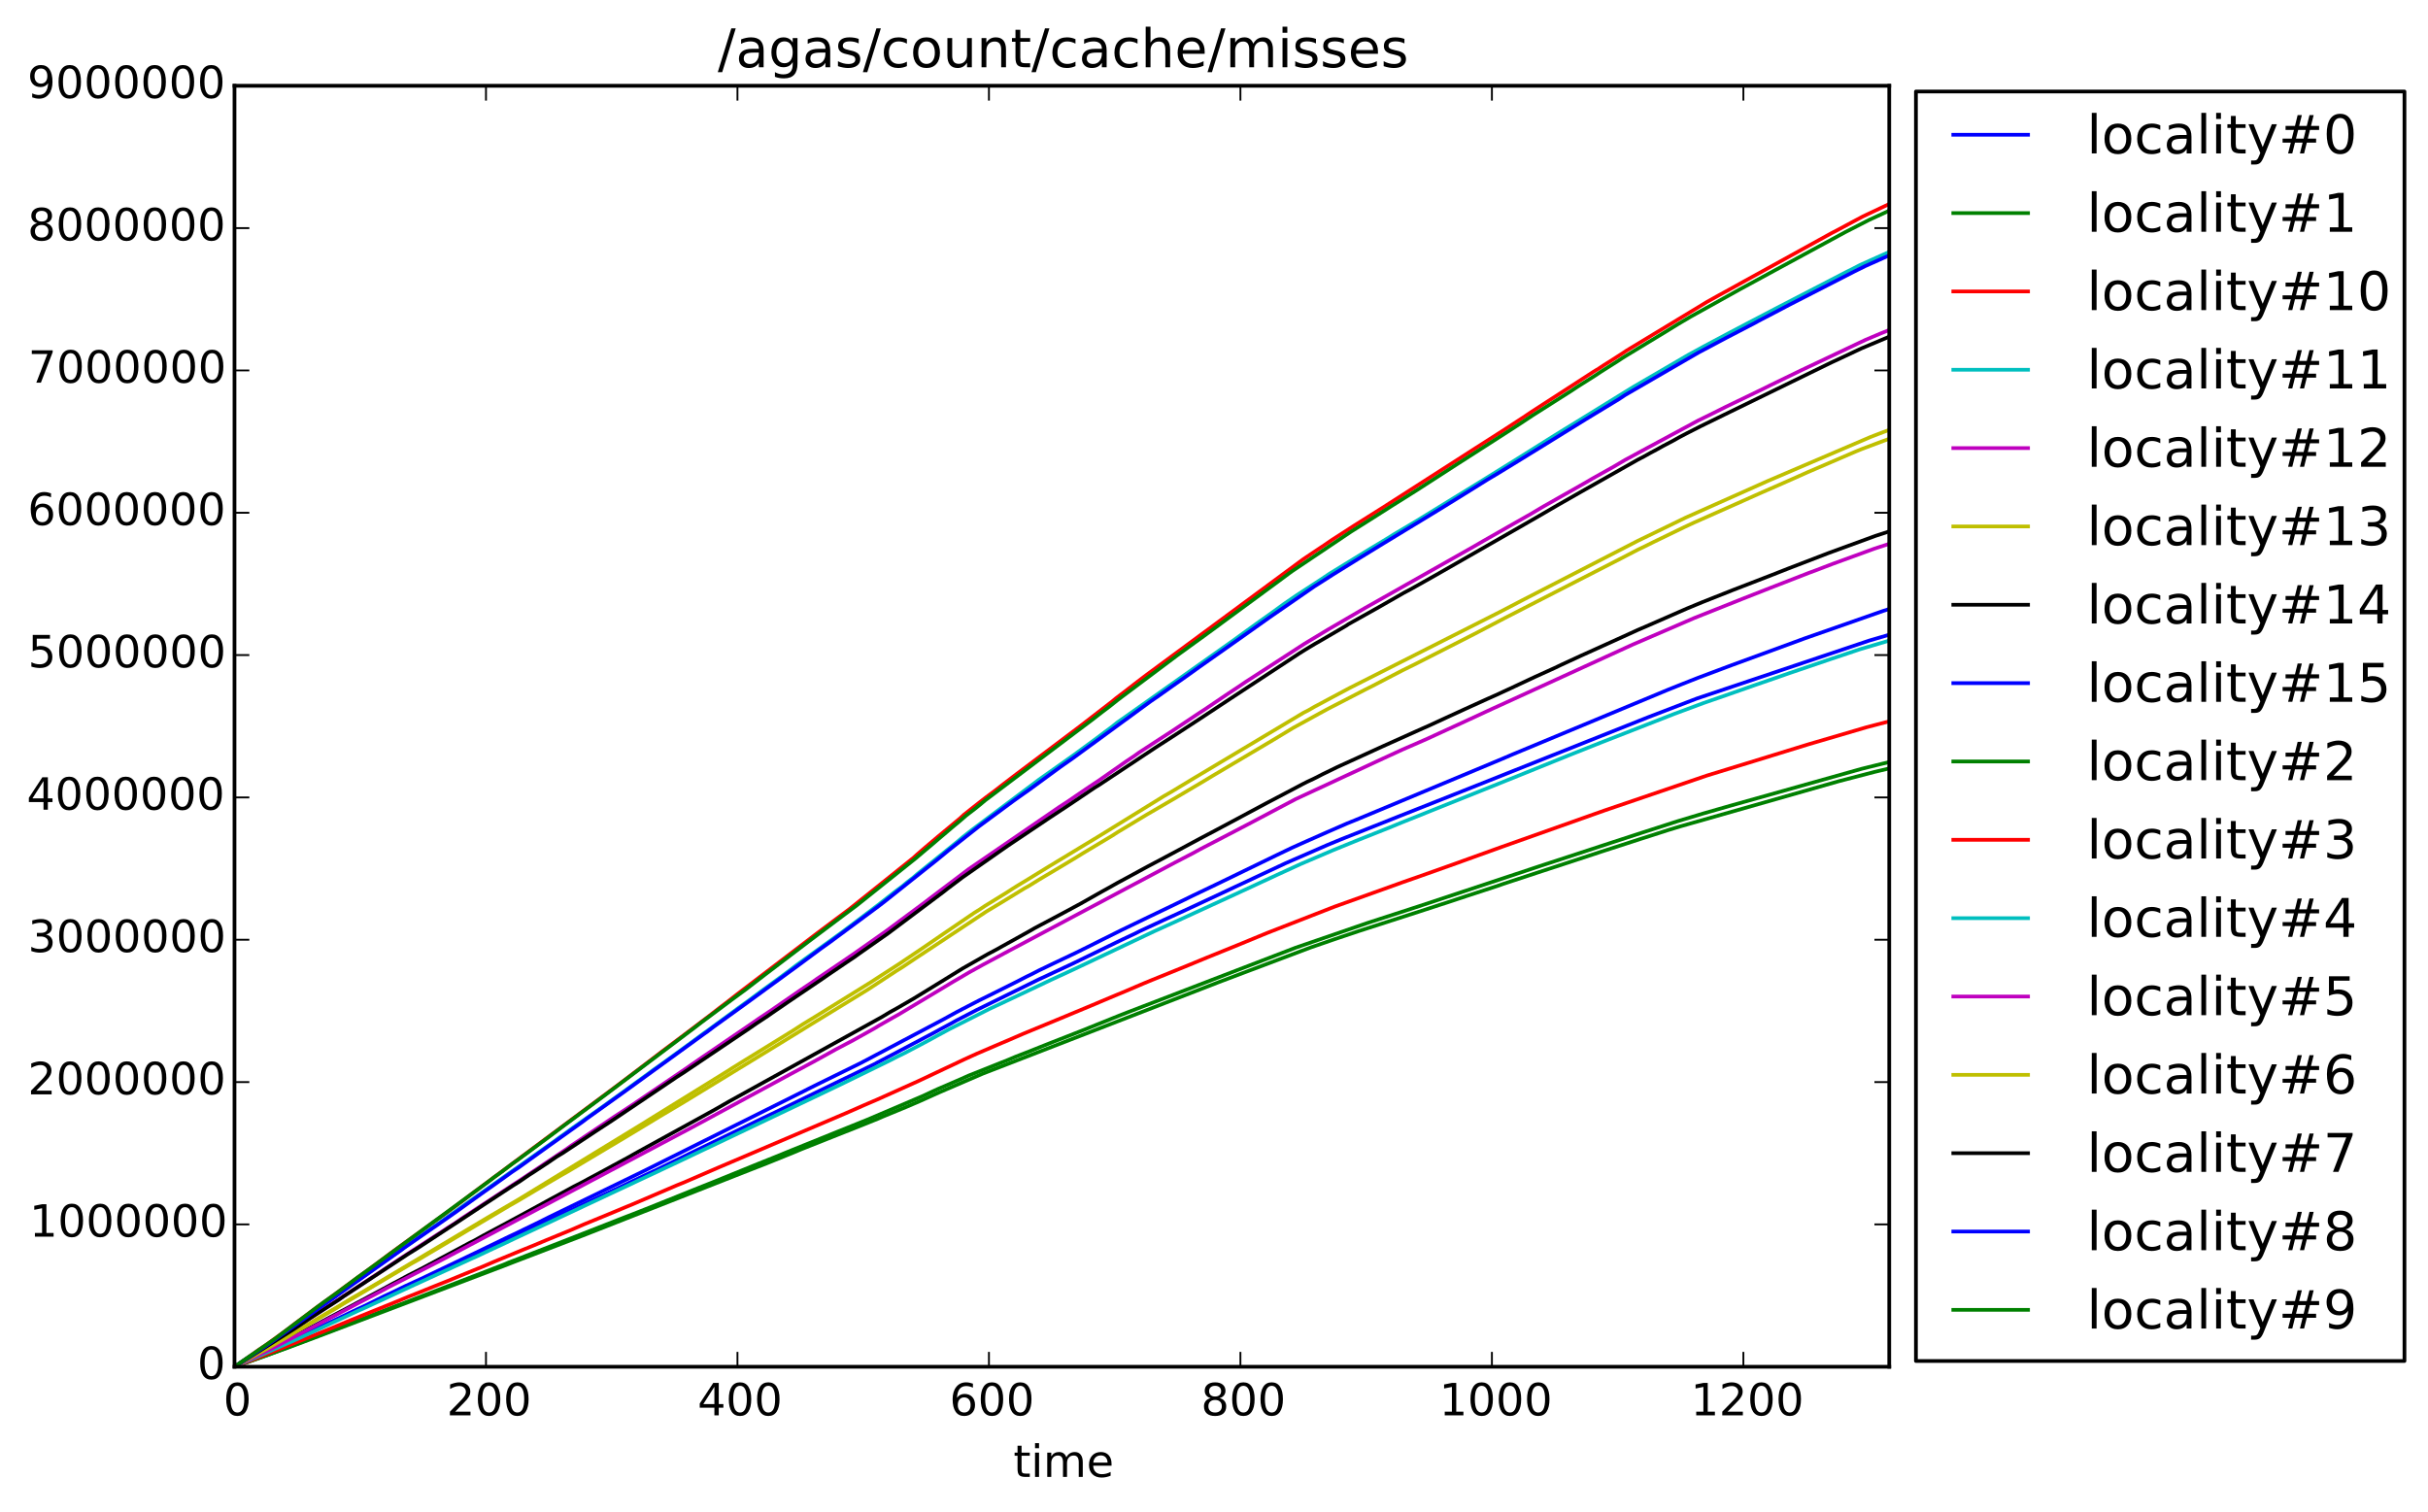 <?xml version="1.0" encoding="utf-8" standalone="no"?>
<!DOCTYPE svg PUBLIC "-//W3C//DTD SVG 1.1//EN"
  "http://www.w3.org/Graphics/SVG/1.1/DTD/svg11.dtd">
<!-- Created with matplotlib (http://matplotlib.org/) -->
<svg height="408pt" version="1.1" viewBox="0 0 655 408" width="655pt" xmlns="http://www.w3.org/2000/svg" xmlns:xlink="http://www.w3.org/1999/xlink">
 <defs>
  <style type="text/css">
*{stroke-linecap:butt;stroke-linejoin:round;}
  </style>
 </defs>
 <g id="figure_1">
  <g id="patch_1">
   <path d="
M0 408.169
L655.85 408.169
L655.85 0
L0 0
z
" style="fill:#ffffff;"/>
  </g>
  <g id="axes_1">
   <g id="patch_2">
    <path d="
M63.261 368.742
L509.661 368.742
L509.661 23.142
L63.261 23.142
z
" style="fill:#ffffff;"/>
   </g>
   <g id="line2d_1">
    <path clip-path="url(#p3f6fae7697)" d="
M63.261 368.666
L66.314 367.347
L71.402 365.117
L74.455 363.746
L76.151 362.901
L77.847 362.108
L82.935 359.643
L92.094 355.288
L96.165 353.334
L98.2 352.405
L103.627 349.719
L105.662 348.769
L109.394 346.953
L113.464 345.085
L129.068 337.63
L131.442 336.471
L137.209 333.678
L139.583 332.563
L141.279 331.731
L145.35 329.759
L148.403 328.23
L172.826 316.359
L216.923 294.356
L217.941 293.831
L220.655 292.48
L232.188 286.81
L254.576 274.979
L257.968 273.111
L259.664 272.225
L264.073 269.942
L267.805 268.099
L274.589 264.705
L275.607 264.177
L276.963 263.478
L278.32 262.825
L280.355 261.775
L282.052 260.966
L283.748 260.144
L290.193 257.082
L293.245 255.577
L297.316 253.537
L302.404 251
L309.867 247.399
L313.937 245.445
L315.972 244.471
L319.365 242.825
L321.739 241.66
L328.523 238.413
L344.466 230.679
L348.537 228.726
L351.25 227.505
L353.286 226.603
L358.035 224.501
L363.462 222.133
L365.497 221.316
L371.603 218.782
L405.185 204.76
L408.238 203.456
L449.96 186.094
L453.692 184.6
L458.101 182.86
L463.529 180.822
L467.26 179.421
L486.934 172.209
L507.965 164.845
L509.661 164.307
L509.661 164.307" style="fill:none;stroke:#0000ff;stroke-linecap:square;"/>
   </g>
   <g id="line2d_2">
    <path clip-path="url(#p3f6fae7697)" d="
M63.261 368.739
L72.42 365.512
L85.649 360.464
L92.094 358.01
L96.504 356.292
L98.539 355.54
L100.574 354.724
L102.61 353.961
L104.306 353.308
L107.019 352.281
L109.055 351.526
L112.107 350.338
L135.852 341.208
L137.209 340.627
L139.583 339.726
L141.958 338.791
L150.777 335.37
L154.169 334.043
L168.755 328.328
L170.452 327.681
L174.183 326.213
L179.949 323.904
L188.43 320.495
L192.161 319.014
L204.712 313.908
L208.443 312.416
L213.87 310.204
L226.082 305.267
L231.17 303.22
L233.884 302.124
L248.809 295.755
L252.879 293.867
L258.985 291.231
L261.36 290.171
L272.214 285.844
L273.91 285.122
L277.642 283.675
L280.695 282.451
L284.087 281.109
L292.567 277.789
L293.924 277.231
L301.726 274.088
L304.439 273.024
L349.554 255.671
L368.889 249.015
L382.797 244.496
L408.916 235.828
L415.361 233.681
L418.075 232.791
L434.357 227.459
L442.837 224.695
L452.674 221.523
L459.458 219.486
L466.921 217.347
L502.199 207.427
L507.965 206.005
L509.661 205.597
L509.661 205.597" style="fill:none;stroke:#008000;stroke-linecap:square;"/>
   </g>
   <g id="line2d_3">
    <path clip-path="url(#p3f6fae7697)" d="
M63.261 368.739
L68.349 365.223
L69.706 364.239
L71.742 362.881
L75.134 360.438
L77.847 358.446
L79.543 357.138
L80.561 356.382
L85.649 352.58
L87.006 351.61
L91.416 348.408
L92.433 347.631
L101.592 340.946
L105.323 338.143
L106.68 337.163
L108.037 336.162
L109.394 335.175
L117.874 329.062
L119.231 328.093
L121.266 326.601
L124.319 324.33
L127.372 322.017
L130.425 319.747
L166.72 292.725
L174.522 286.798
L178.932 283.427
L183.681 279.871
L189.786 275.243
L190.804 274.48
L194.196 271.854
L195.892 270.566
L198.945 268.18
L220.315 251.883
L225.743 247.813
L229.135 245.283
L246.435 231.421
L247.452 230.489
L249.487 228.73
L253.219 225.572
L258.985 220.782
L260.003 219.835
L262.717 217.683
L264.413 216.349
L266.109 215.037
L268.483 213.271
L270.858 211.423
L274.25 208.832
L288.836 197.849
L291.21 196.062
L300.03 189.252
L301.047 188.401
L303.083 186.853
L306.814 183.969
L309.188 182.163
L351.59 150.868
L352.268 150.414
L353.964 149.271
L357.356 147.017
L359.391 145.622
L365.497 141.688
L372.621 137.215
L398.4 120.684
L405.185 116.348
L410.951 112.597
L413.326 111.004
L429.947 100.248
L431.304 99.43
L432.661 98.526
L434.017 97.684
L437.749 95.294
L438.766 94.608
L460.476 81.465
L463.868 79.57
L466.582 78.084
L470.991 75.643
L494.058 62.918
L495.414 62.22
L499.485 60.032
L502.538 58.406
L504.234 57.598
L509.661 55.033
L509.661 55.033" style="fill:none;stroke:#ff0000;stroke-linecap:square;"/>
   </g>
   <g id="line2d_4">
    <path clip-path="url(#p3f6fae7697)" d="
M63.261 368.739
L71.063 363.564
L74.455 361.282
L75.473 360.523
L77.169 359.326
L80.561 356.891
L84.971 353.691
L87.345 351.985
L88.702 351.04
L91.755 348.852
L93.112 347.918
L100.574 342.569
L101.592 341.869
L111.09 335.136
L149.76 307.752
L150.777 306.98
L152.134 306.028
L154.509 304.285
L163.667 297.824
L164.346 297.304
L168.416 294.388
L171.469 292.146
L174.183 290.184
L176.557 288.439
L178.253 287.251
L184.698 282.574
L186.734 281.085
L189.786 278.826
L190.804 278.105
L197.928 272.888
L199.284 271.875
L201.659 270.169
L205.39 267.396
L210.817 263.448
L212.514 262.186
L214.888 260.372
L226.76 251.794
L229.474 249.767
L236.937 244.125
L237.954 243.319
L241.686 240.391
L243.382 239.143
L244.738 238.013
L246.435 236.705
L247.452 235.819
L258.307 227.058
L259.664 225.905
L262.038 224.029
L280.355 210.291
L282.052 209.097
L283.069 208.376
L289.514 203.809
L296.298 198.84
L297.994 197.548
L299.012 196.802
L300.03 196.042
L301.386 194.945
L303.083 193.761
L333.272 172.397
L335.307 170.908
L339.717 167.727
L342.77 165.568
L346.501 162.859
L349.893 160.536
L354.982 157.228
L356.338 156.344
L358.713 154.755
L369.568 148.098
L374.656 145.034
L376.013 144.176
L381.44 140.967
L382.458 140.348
L398.74 130.346
L404.167 126.979
L407.559 124.884
L420.11 117.021
L425.537 113.69
L438.088 105.95
L439.106 105.325
L440.802 104.287
L455.388 95.783
L460.137 93.196
L462.511 91.935
L466.921 89.591
L472.009 86.915
L480.489 82.49
L498.128 73.36
L499.485 72.689
L501.859 71.46
L506.269 69.484
L509.661 67.966
L509.661 67.966" style="fill:none;stroke:#00bfbf;stroke-linecap:square;"/>
   </g>
   <g id="line2d_5">
    <path clip-path="url(#p3f6fae7697)" d="
M63.261 368.739
L65.296 367.466
L67.671 365.999
L69.367 364.987
L70.045 364.543
L72.081 363.304
L74.116 362.028
L79.882 358.188
L81.239 357.25
L82.596 356.371
L85.649 354.346
L86.667 353.663
L89.041 352.094
L90.059 351.422
L100.574 344.489
L102.61 343.171
L103.627 342.465
L108.037 339.52
L109.394 338.653
L111.429 337.319
L118.552 332.713
L119.909 331.837
L120.927 331.149
L122.623 330.089
L124.658 328.675
L125.676 328.005
L138.227 319.759
L140.601 318.209
L142.976 316.627
L148.064 313.203
L152.813 310.024
L153.83 309.286
L165.703 301.302
L166.72 300.636
L170.452 298.196
L185.377 288.069
L186.734 287.115
L189.786 285.014
L190.465 284.557
L203.016 275.995
L204.712 274.817
L208.104 272.554
L209.461 271.607
L211.496 270.202
L215.227 267.624
L216.923 266.468
L218.959 265.101
L220.315 264.138
L226.421 260.009
L230.492 257.23
L231.509 256.517
L238.972 251.258
L249.487 243.456
L251.523 241.897
L261.36 234.463
L285.783 217.714
L288.157 216.175
L290.532 214.543
L292.567 213.16
L293.924 212.237
L296.298 210.666
L303.761 205.453
L306.135 203.861
L307.153 203.122
L312.241 199.802
L316.312 197.167
L318.347 195.807
L323.774 192.195
L324.792 191.542
L331.237 187.188
L334.29 185.171
L335.986 184.012
L351.929 173.675
L358.374 169.788
L368.211 164.059
L397.722 147.375
L400.097 145.993
L407.898 141.54
L412.986 138.66
L415.7 137.041
L416.718 136.452
L421.467 133.755
L423.502 132.608
L427.912 130.105
L429.608 129.109
L435.374 125.882
L438.427 124.075
L440.123 123.172
L442.837 121.691
L458.101 113.465
L462.172 111.472
L465.564 109.772
L475.74 104.861
L477.436 104.014
L485.917 99.9
L503.216 91.713
L507.287 89.987
L509.661 89.031
L509.661 89.031" style="fill:none;stroke:#bf00bf;stroke-linecap:square;"/>
   </g>
   <g id="line2d_6">
    <path clip-path="url(#p3f6fae7697)" d="
M63.261 368.739
L67.332 366.52
L70.045 365.023
L73.438 363.144
L88.363 354.167
L90.398 352.989
L92.433 351.754
L95.147 350.115
L96.843 349.146
L101.592 346.339
L109.055 341.885
L130.425 329.154
L132.799 327.754
L139.583 323.797
L140.601 323.181
L173.844 302.873
L175.54 301.807
L196.571 288.79
L197.588 288.129
L200.98 286.026
L213.87 278.08
L216.584 276.332
L219.637 274.468
L234.901 265.009
L237.954 263.025
L242.703 259.965
L243.721 259.274
L248.809 255.85
L254.576 251.896
L255.593 251.204
L262.717 246.349
L264.413 245.287
L265.769 244.381
L271.536 240.829
L273.232 239.735
L274.589 238.885
L276.624 237.664
L283.069 233.706
L292.567 227.957
L295.959 225.914
L313.937 214.821
L315.972 213.652
L322.078 209.958
L351.59 192.331
L352.946 191.643
L354.642 190.66
L356.338 189.762
L359.052 188.302
L364.14 185.584
L367.532 183.875
L404.506 165.159
L408.577 163.049
L410.612 161.977
L441.819 145.921
L444.533 144.611
L454.709 139.665
L476.758 129.824
L504.573 117.914
L507.965 116.606
L509.661 115.989
L509.661 115.989" style="fill:none;stroke:#bfbf00;stroke-linecap:square;"/>
   </g>
   <g id="line2d_7">
    <path clip-path="url(#p3f6fae7697)" d="
M63.261 368.739
L74.455 363.212
L79.543 360.457
L80.561 359.916
L89.041 355.37
L90.059 354.842
L97.521 350.871
L104.306 347.232
L106.002 346.306
L107.359 345.599
L110.072 344.129
L112.107 343.097
L114.143 342.049
L115.839 341.136
L126.693 335.326
L128.05 334.649
L130.425 333.319
L136.87 329.864
L139.923 328.219
L141.619 327.298
L149.081 323.221
L153.491 320.838
L154.848 320.092
L156.544 319.235
L163.667 315.412
L165.363 314.483
L169.095 312.469
L172.148 310.752
L192.839 299.374
L196.91 297.044
L237.954 274.349
L239.99 273.117
L242.025 271.991
L246.435 269.433
L248.809 267.986
L256.611 263.185
L259.664 261.298
L266.448 257.43
L268.822 256.176
L269.84 255.601
L277.642 251.261
L278.999 250.477
L281.034 249.393
L286.122 246.697
L291.549 243.774
L295.959 241.279
L297.316 240.514
L299.351 239.391
L301.386 238.236
L303.422 237.144
L308.171 234.56
L309.528 233.824
L316.312 230.223
L323.774 226.22
L325.131 225.505
L328.523 223.708
L341.752 216.638
L350.233 212.176
L351.25 211.636
L352.607 210.945
L354.303 210.151
L355.321 209.648
L356.678 208.938
L359.052 207.791
L360.748 206.956
L370.585 202.471
L372.96 201.383
L382.797 196.964
L385.51 195.765
L390.259 193.571
L395.348 191.238
L401.114 188.621
L403.489 187.564
L407.559 185.682
L414.004 182.662
L419.431 180.201
L421.128 179.386
L426.555 176.882
L432.661 174.128
L434.357 173.359
L441.819 169.961
L443.855 169.091
L455.048 164.193
L459.119 162.508
L467.599 159.146
L478.115 155.083
L482.524 153.347
L493.379 149.172
L505.93 144.586
L509.661 143.371
L509.661 143.371" style="fill:none;stroke:#000000;stroke-linecap:square;"/>
   </g>
   <g id="line2d_8">
    <path clip-path="url(#p3f6fae7697)" d="
M63.261 368.739
L67.332 366.989
L75.812 363.22
L76.49 362.88
L82.935 359.876
L89.041 356.964
L90.059 356.492
L96.165 353.61
L98.539 352.543
L100.574 351.537
L126.354 339.533
L129.407 338.083
L131.103 337.317
L135.174 335.473
L137.209 334.445
L138.566 333.827
L140.94 332.665
L145.35 330.577
L149.421 328.638
L167.738 320.077
L170.452 318.76
L174.183 316.977
L177.236 315.564
L179.949 314.236
L188.09 310.252
L206.069 301.552
L209.121 300.104
L226.421 291.693
L229.135 290.39
L235.919 287.088
L236.597 286.712
L240.668 284.585
L252.201 278.494
L253.558 277.741
L256.272 276.293
L257.968 275.346
L263.395 272.522
L280.355 264.181
L282.052 263.41
L284.087 262.447
L289.175 260.078
L301.047 254.314
L302.743 253.497
L306.135 251.906
L307.492 251.217
L313.937 248.222
L315.972 247.299
L320.043 245.426
L331.915 239.88
L333.272 239.239
L346.841 232.879
L358.035 227.995
L361.766 226.454
L377.03 220.383
L397.044 212.448
L444.533 193.534
L457.762 188.455
L504.234 172.836
L508.983 171.447
L509.661 171.252
L509.661 171.252" style="fill:none;stroke:#0000ff;stroke-linecap:square;"/>
   </g>
   <g id="line2d_9">
    <path clip-path="url(#p3f6fae7697)" d="
M63.261 368.739
L77.508 363.661
L81.918 362.019
L85.988 360.489
L136.87 341.17
L138.227 340.634
L157.222 333.348
L201.998 315.757
L206.747 313.906
L214.21 310.888
L216.245 310.031
L223.368 307.202
L233.205 303.301
L236.937 301.795
L237.954 301.341
L244.399 298.687
L248.131 297.084
L249.487 296.48
L253.219 294.794
L265.091 289.678
L328.862 264.953
L335.307 262.514
L353.625 255.608
L357.356 254.324
L359.731 253.5
L366.515 251.217
L382.797 245.963
L388.563 244.08
L390.599 243.424
L395.348 241.844
L403.828 239.072
L405.524 238.477
L414.683 235.458
L429.947 230.455
L431.982 229.778
L442.498 226.367
L444.872 225.614
L449.96 223.97
L453.352 222.94
L496.093 210.763
L505.591 208.286
L509.661 207.315
L509.661 207.315" style="fill:none;stroke:#008000;stroke-linecap:square;"/>
   </g>
   <g id="line2d_10">
    <path clip-path="url(#p3f6fae7697)" d="
M63.261 368.739
L68.689 366.664
L88.024 358.911
L94.469 356.237
L99.557 354.176
L101.931 353.217
L103.627 352.526
L107.698 350.873
L110.072 349.881
L113.125 348.67
L117.196 347.02
L120.927 345.535
L124.319 344.132
L127.711 342.746
L130.086 341.782
L133.478 340.327
L135.852 339.347
L140.94 337.239
L143.993 336.007
L147.385 334.58
L153.83 331.932
L157.562 330.314
L159.258 329.621
L166.381 326.68
L168.755 325.689
L170.452 324.993
L182.663 319.758
L184.359 319.079
L193.857 314.972
L197.249 313.529
L228.117 300.366
L230.492 299.33
L233.205 298.131
L236.597 296.673
L247.791 291.643
L254.915 288.281
L256.611 287.49
L258.307 286.686
L260.003 285.88
L263.395 284.332
L269.162 281.854
L272.214 280.563
L275.946 278.945
L287.479 274.177
L289.853 273.186
L295.62 270.782
L296.977 270.204
L301.386 268.349
L302.743 267.795
L308.51 265.332
L310.884 264.353
L319.704 260.777
L322.417 259.66
L325.47 258.397
L333.951 254.959
L339.378 252.721
L342.092 251.609
L360.07 244.598
L371.603 240.469
L378.387 238.031
L382.458 236.609
L392.973 232.876
L396.026 231.769
L405.185 228.469
L429.947 219.691
L433 218.611
L460.476 209.242
L468.617 206.74
L471.331 205.908
L478.454 203.712
L487.952 200.784
L489.987 200.191
L503.555 196.204
L509.661 194.612
L509.661 194.612" style="fill:none;stroke:#ff0000;stroke-linecap:square;"/>
   </g>
   <g id="line2d_11">
    <path clip-path="url(#p3f6fae7697)" d="
M63.261 368.739
L80.9 360.946
L82.596 360.158
L96.504 353.699
L98.539 352.795
L111.09 346.968
L113.125 346.044
L126.693 339.816
L128.729 338.909
L132.121 337.307
L136.531 335.259
L138.566 334.282
L142.636 332.381
L145.35 331.111
L181.645 314.082
L183.341 313.285
L186.734 311.664
L189.786 310.216
L191.483 309.416
L222.351 294.715
L225.064 293.416
L226.76 292.609
L240.329 285.976
L242.025 285.1
L244.06 284.109
L248.47 281.79
L251.183 280.343
L252.54 279.59
L254.915 278.311
L255.932 277.757
L266.787 272.272
L273.232 269.25
L283.408 264.423
L289.853 261.443
L311.224 251.332
L312.92 250.568
L314.955 249.643
L316.99 248.72
L333.272 241.246
L344.466 236.059
L350.911 233.101
L359.731 229.335
L364.14 227.543
L366.515 226.575
L370.924 224.827
L374.656 223.346
L378.048 221.947
L404.167 211.48
L423.163 203.807
L431.643 200.435
L449.96 193.275
L451.656 192.613
L459.458 189.713
L466.582 187.242
L473.027 184.977
L480.15 182.511
L482.524 181.68
L494.058 177.751
L495.754 177.19
L501.859 175.14
L507.287 173.532
L509.322 172.929
L509.661 172.836
L509.661 172.836" style="fill:none;stroke:#00bfbf;stroke-linecap:square;"/>
   </g>
   <g id="line2d_12">
    <path clip-path="url(#p3f6fae7697)" d="
M63.261 368.739
L74.116 363.444
L89.041 355.59
L90.398 354.892
L96.504 351.647
L97.861 350.947
L103.288 348.096
L104.645 347.354
L119.231 339.886
L121.266 338.81
L186.734 304.134
L192.161 301.204
L201.998 295.871
L210.478 291.289
L213.531 289.634
L219.298 286.542
L222.011 285.052
L225.403 283.164
L230.152 280.664
L235.919 277.442
L237.276 276.619
L241.007 274.492
L242.364 273.737
L255.593 265.802
L256.95 264.978
L258.985 263.798
L261.36 262.393
L265.091 260.327
L269.162 258.151
L272.214 256.508
L316.99 232.699
L322.078 230.054
L323.774 229.112
L325.81 228.057
L330.219 225.761
L336.664 222.399
L344.466 218.274
L349.554 215.583
L373.299 204.55
L378.387 202.213
L381.44 200.889
L385.171 199.251
L388.903 197.532
L394.33 195.043
L402.471 191.271
L404.167 190.505
L440.462 173.9
L457.084 166.731
L469.974 161.597
L477.436 158.665
L487.952 154.571
L489.648 153.95
L494.397 152.133
L505.591 148.045
L509.661 146.722
L509.661 146.722" style="fill:none;stroke:#bf00bf;stroke-linecap:square;"/>
   </g>
   <g id="line2d_13">
    <path clip-path="url(#p3f6fae7697)" d="
M63.261 368.739
L70.724 364.593
L72.759 363.466
L77.508 360.736
L79.543 359.485
L80.9 358.695
L87.006 355.099
L91.416 352.534
L92.772 351.677
L94.129 350.883
L99.557 347.683
L111.09 340.855
L112.786 339.91
L114.821 338.699
L118.552 336.49
L119.57 335.884
L126.354 331.853
L128.39 330.648
L130.425 329.445
L137.209 325.414
L139.583 324.066
L143.315 321.858
L144.332 321.25
L147.385 319.438
L151.456 317.053
L153.152 316.1
L167.059 307.804
L168.077 307.207
L177.914 301.257
L184.359 297.432
L208.104 282.934
L210.817 281.273
L216.923 277.524
L219.298 276.057
L233.884 267.13
L235.241 266.256
L241.686 262.027
L243.382 260.976
L246.774 258.704
L251.862 255.347
L266.109 245.917
L269.84 243.679
L276.285 239.727
L277.642 238.972
L280.355 237.291
L282.052 236.279
L283.069 235.679
L290.193 231.41
L292.228 230.152
L300.03 225.476
L301.386 224.595
L303.422 223.369
L309.188 219.887
L317.329 215.143
L320.382 213.331
L324.792 210.727
L327.166 209.292
L343.448 199.647
L348.876 196.371
L355.999 192.462
L358.374 191.174
L362.105 189.254
L368.211 186.097
L370.246 185.079
L373.977 183.133
L378.387 180.843
L381.44 179.347
L382.797 178.659
L397.722 171.056
L405.863 166.795
L410.951 164.181
L414.343 162.436
L426.216 156.348
L437.41 150.61
L441.819 148.319
L443.855 147.342
L446.229 146.162
L454.37 142.22
L457.084 140.957
L469.974 135.234
L474.723 133.11
L479.811 130.882
L485.577 128.33
L487.613 127.417
L500.503 121.87
L502.199 121.173
L507.965 119
L509.661 118.387
L509.661 118.387" style="fill:none;stroke:#bfbf00;stroke-linecap:square;"/>
   </g>
   <g id="line2d_14">
    <path clip-path="url(#p3f6fae7697)" d="
M63.261 368.739
L79.204 358.641
L80.9 357.519
L83.953 355.46
L91.416 350.66
L92.772 349.701
L93.79 349.049
L110.072 338.352
L112.786 336.664
L118.552 332.894
L119.57 332.228
L124.319 329.121
L128.39 326.439
L130.425 325.088
L138.227 319.976
L140.262 318.7
L142.636 317.065
L143.993 316.204
L148.064 313.519
L150.099 312.121
L151.795 311.1
L160.614 305.269
L165.024 302.388
L174.522 295.998
L175.879 295.087
L182.663 290.514
L184.359 289.431
L201.998 277.561
L204.033 276.152
L207.086 274.135
L208.443 273.185
L212.514 270.396
L214.888 268.786
L222.011 263.973
L223.368 263.028
L228.456 259.578
L230.492 258.218
L231.848 257.239
L239.65 251.77
L254.576 240.584
L255.593 239.775
L259.664 236.711
L269.501 229.84
L271.875 228.185
L283.069 220.677
L288.836 216.871
L295.281 212.529
L296.638 211.69
L311.563 201.8
L317.329 198.081
L323.774 193.873
L325.131 192.981
L328.184 190.962
L331.576 188.719
L350.572 176.253
L352.268 175.197
L354.642 173.767
L355.999 172.995
L363.123 168.835
L363.801 168.379
L371.942 163.822
L378.726 159.937
L380.422 159.044
L387.546 155.035
L411.29 141.448
L416.718 138.318
L420.11 136.34
L426.216 132.858
L437.41 126.528
L441.819 124.031
L443.515 123.15
L445.211 122.2
L446.907 121.301
L448.603 120.353
L451.317 118.928
L453.013 117.974
L455.048 116.903
L458.78 115
L465.225 111.849
L494.058 97.788
L495.754 97.01
L502.199 93.978
L509.322 90.981
L509.661 90.849
L509.661 90.849" style="fill:none;stroke:#000000;stroke-linecap:square;"/>
   </g>
   <g id="line2d_15">
    <path clip-path="url(#p3f6fae7697)" d="
M63.261 368.739
L72.42 362.667
L75.134 360.744
L80.9 356.652
L82.596 355.434
L84.632 354.001
L85.988 352.977
L87.684 351.819
L90.059 350.138
L92.433 348.418
L95.147 346.495
L96.843 345.342
L97.861 344.613
L108.376 337.165
L109.055 336.64
L116.517 331.486
L117.874 330.567
L123.301 326.773
L124.997 325.549
L130.764 321.426
L132.799 320.003
L138.227 316.121
L139.923 314.995
L141.619 313.773
L147.724 309.389
L157.222 302.612
L158.24 301.836
L167.738 295.047
L189.786 279.049
L190.804 278.336
L192.5 277.046
L201.32 270.687
L203.694 268.959
L206.408 266.976
L215.227 260.544
L216.923 259.29
L221.333 256.02
L224.047 254.079
L236.937 244.536
L238.633 243.233
L252.879 231.901
L255.932 229.391
L264.073 222.968
L273.232 216.202
L274.589 215.231
L276.285 214.028
L277.303 213.323
L286.122 206.873
L289.514 204.496
L290.871 203.504
L307.153 191.596
L310.545 189.118
L312.241 187.961
L315.972 185.318
L320.382 182.214
L323.435 180.024
L332.255 173.809
L338.7 169.245
L342.431 166.597
L354.642 158.164
L355.66 157.528
L358.035 156.013
L359.391 155.138
L366.854 150.507
L372.281 147.177
L379.066 143.053
L387.885 137.694
L389.242 136.866
L398.061 131.404
L401.114 129.492
L404.506 127.465
L409.594 124.352
L411.969 122.893
L418.753 118.709
L427.912 113.042
L429.608 112.014
L436.731 107.694
L438.427 106.567
L439.784 105.78
L458.101 95.173
L463.529 92.29
L465.564 91.21
L473.366 87.153
L474.383 86.591
L480.15 83.583
L482.524 82.326
L500.163 73.285
L503.216 71.776
L506.948 70.11
L508.304 69.502
L509.661 68.906
L509.661 68.906" style="fill:none;stroke:#0000ff;stroke-linecap:square;"/>
   </g>
   <g id="line2d_16">
    <path clip-path="url(#p3f6fae7697)" d="
M63.261 368.739
L74.116 361.243
L78.526 357.941
L82.596 354.875
L85.649 352.588
L87.345 351.324
L89.38 349.892
L91.076 348.66
L94.129 346.402
L96.504 344.619
L98.2 343.413
L101.253 341.198
L131.782 318.778
L133.478 317.482
L134.835 316.528
L138.227 313.967
L139.583 313.01
L147.724 306.991
L152.473 303.428
L153.491 302.684
L156.544 300.411
L163.328 295.368
L185.038 279.015
L187.412 277.226
L189.108 275.918
L197.249 269.841
L201.32 266.842
L206.408 262.924
L217.941 254.158
L220.315 252.372
L222.351 250.838
L224.725 249.06
L227.1 247.274
L231.17 244.232
L247.113 231.499
L249.827 229.192
L251.183 228.063
L253.219 226.315
L255.593 224.308
L256.95 223.145
L258.985 221.46
L260.681 219.985
L263.056 218.167
L264.413 217.071
L265.769 215.932
L287.14 199.826
L289.853 197.783
L294.941 193.96
L295.959 193.159
L297.316 192.112
L299.351 190.574
L301.386 188.953
L302.743 187.923
L317.669 176.741
L322.078 173.541
L324.792 171.585
L345.145 156.629
L347.519 154.862
L348.537 154.124
L364.479 143.429
L370.585 139.587
L374.317 137.214
L375.334 136.561
L380.422 133.368
L382.118 132.303
L392.973 125.297
L399.079 121.386
L407.898 115.721
L410.951 113.73
L413.326 112.153
L423.841 105.48
L425.537 104.359
L430.286 101.353
L431.982 100.23
L436.392 97.44
L437.749 96.546
L438.766 95.915
L449.96 89.126
L452.674 87.451
L456.066 85.449
L469.295 78.096
L478.454 73.122
L497.789 62.632
L504.234 59.327
L509.661 56.831
L509.661 56.831" style="fill:none;stroke:#008000;stroke-linecap:square;"/>
   </g>
   <g id="patch_3">
    <path d="
M63.261 368.742
L63.261 23.142" style="fill:none;stroke:#000000;stroke-linecap:square;stroke-linejoin:miter;"/>
   </g>
   <g id="patch_4">
    <path d="
M509.661 368.742
L509.661 23.142" style="fill:none;stroke:#000000;stroke-linecap:square;stroke-linejoin:miter;"/>
   </g>
   <g id="patch_5">
    <path d="
M63.261 23.142
L509.661 23.142" style="fill:none;stroke:#000000;stroke-linecap:square;stroke-linejoin:miter;"/>
   </g>
   <g id="patch_6">
    <path d="
M63.261 368.742
L509.661 368.742" style="fill:none;stroke:#000000;stroke-linecap:square;stroke-linejoin:miter;"/>
   </g>
   <g id="matplotlib.axis_1">
    <g id="xtick_1">
     <g id="line2d_17">
      <defs>
       <path d="
M0 0
L0 -4" id="mc7db9fdffb" style="stroke:#000000;stroke-width:0.5;"/>
      </defs>
      <g>
       <use style="stroke:#000000;stroke-width:0.5;" x="63.261" xlink:href="#mc7db9fdffb" y="368.742"/>
      </g>
     </g>
     <g id="line2d_18">
      <defs>
       <path d="
M0 0
L0 4" id="m5a7d422ac3" style="stroke:#000000;stroke-width:0.5;"/>
      </defs>
      <g>
       <use style="stroke:#000000;stroke-width:0.5;" x="63.261" xlink:href="#m5a7d422ac3" y="23.142"/>
      </g>
     </g>
     <g id="text_1">
      <!-- 0 -->
      <defs>
       <path d="
M31.781 66.406
Q24.172 66.406 20.328 58.906
Q16.5 51.422 16.5 36.375
Q16.5 21.391 20.328 13.891
Q24.172 6.391 31.781 6.391
Q39.453 6.391 43.281 13.891
Q47.125 21.391 47.125 36.375
Q47.125 51.422 43.281 58.906
Q39.453 66.406 31.781 66.406
M31.781 74.219
Q44.047 74.219 50.516 64.516
Q56.984 54.828 56.984 36.375
Q56.984 17.969 50.516 8.266
Q44.047 -1.422 31.781 -1.422
Q19.531 -1.422 13.062 8.266
Q6.594 17.969 6.594 36.375
Q6.594 54.828 13.062 64.516
Q19.531 74.219 31.781 74.219" id="DejaVuSans-30"/>
      </defs>
      <g transform="translate(60.238 381.86)scale(0.12 -0.12)">
       <use xlink:href="#DejaVuSans-30"/>
      </g>
     </g>
    </g>
    <g id="xtick_2">
     <g id="line2d_19">
      <g>
       <use style="stroke:#000000;stroke-width:0.5;" x="131.103" xlink:href="#mc7db9fdffb" y="368.742"/>
      </g>
     </g>
     <g id="line2d_20">
      <g>
       <use style="stroke:#000000;stroke-width:0.5;" x="131.103" xlink:href="#m5a7d422ac3" y="23.142"/>
      </g>
     </g>
     <g id="text_2">
      <!-- 200 -->
      <defs>
       <path d="
M19.188 8.297
L53.609 8.297
L53.609 0
L7.328 0
L7.328 8.297
Q12.938 14.109 22.625 23.891
Q32.328 33.688 34.812 36.531
Q39.547 41.844 41.422 45.531
Q43.312 49.219 43.312 52.781
Q43.312 58.594 39.234 62.25
Q35.156 65.922 28.609 65.922
Q23.969 65.922 18.812 64.312
Q13.672 62.703 7.812 59.422
L7.812 69.391
Q13.766 71.781 18.938 73
Q24.125 74.219 28.422 74.219
Q39.75 74.219 46.484 68.547
Q53.219 62.891 53.219 53.422
Q53.219 48.922 51.531 44.891
Q49.859 40.875 45.406 35.406
Q44.188 33.984 37.641 27.219
Q31.109 20.453 19.188 8.297" id="DejaVuSans-32"/>
      </defs>
      <g transform="translate(120.489 381.86)scale(0.12 -0.12)">
       <use xlink:href="#DejaVuSans-32"/>
       <use x="63.623" xlink:href="#DejaVuSans-30"/>
       <use x="127.246" xlink:href="#DejaVuSans-30"/>
      </g>
     </g>
    </g>
    <g id="xtick_3">
     <g id="line2d_21">
      <g>
       <use style="stroke:#000000;stroke-width:0.5;" x="198.945" xlink:href="#mc7db9fdffb" y="368.742"/>
      </g>
     </g>
     <g id="line2d_22">
      <g>
       <use style="stroke:#000000;stroke-width:0.5;" x="198.945" xlink:href="#m5a7d422ac3" y="23.142"/>
      </g>
     </g>
     <g id="text_3">
      <!-- 400 -->
      <defs>
       <path d="
M37.797 64.312
L12.891 25.391
L37.797 25.391
z

M35.203 72.906
L47.609 72.906
L47.609 25.391
L58.016 25.391
L58.016 17.188
L47.609 17.188
L47.609 0
L37.797 0
L37.797 17.188
L4.891 17.188
L4.891 26.703
z
" id="DejaVuSans-34"/>
      </defs>
      <g transform="translate(188.185 381.86)scale(0.12 -0.12)">
       <use xlink:href="#DejaVuSans-34"/>
       <use x="63.623" xlink:href="#DejaVuSans-30"/>
       <use x="127.246" xlink:href="#DejaVuSans-30"/>
      </g>
     </g>
    </g>
    <g id="xtick_4">
     <g id="line2d_23">
      <g>
       <use style="stroke:#000000;stroke-width:0.5;" x="266.787" xlink:href="#mc7db9fdffb" y="368.742"/>
      </g>
     </g>
     <g id="line2d_24">
      <g>
       <use style="stroke:#000000;stroke-width:0.5;" x="266.787" xlink:href="#m5a7d422ac3" y="23.142"/>
      </g>
     </g>
     <g id="text_4">
      <!-- 600 -->
      <defs>
       <path d="
M33.016 40.375
Q26.375 40.375 22.484 35.828
Q18.609 31.297 18.609 23.391
Q18.609 15.531 22.484 10.953
Q26.375 6.391 33.016 6.391
Q39.656 6.391 43.531 10.953
Q47.406 15.531 47.406 23.391
Q47.406 31.297 43.531 35.828
Q39.656 40.375 33.016 40.375
M52.594 71.297
L52.594 62.312
Q48.875 64.062 45.094 64.984
Q41.312 65.922 37.594 65.922
Q27.828 65.922 22.672 59.328
Q17.531 52.734 16.797 39.406
Q19.672 43.656 24.016 45.922
Q28.375 48.188 33.594 48.188
Q44.578 48.188 50.953 41.516
Q57.328 34.859 57.328 23.391
Q57.328 12.156 50.688 5.359
Q44.047 -1.422 33.016 -1.422
Q20.359 -1.422 13.672 8.266
Q6.984 17.969 6.984 36.375
Q6.984 53.656 15.188 63.938
Q23.391 74.219 37.203 74.219
Q40.922 74.219 44.703 73.484
Q48.484 72.75 52.594 71.297" id="DejaVuSans-36"/>
      </defs>
      <g transform="translate(256.152 381.86)scale(0.12 -0.12)">
       <use xlink:href="#DejaVuSans-36"/>
       <use x="63.623" xlink:href="#DejaVuSans-30"/>
       <use x="127.246" xlink:href="#DejaVuSans-30"/>
      </g>
     </g>
    </g>
    <g id="xtick_5">
     <g id="line2d_25">
      <g>
       <use style="stroke:#000000;stroke-width:0.5;" x="334.629" xlink:href="#mc7db9fdffb" y="368.742"/>
      </g>
     </g>
     <g id="line2d_26">
      <g>
       <use style="stroke:#000000;stroke-width:0.5;" x="334.629" xlink:href="#m5a7d422ac3" y="23.142"/>
      </g>
     </g>
     <g id="text_5">
      <!-- 800 -->
      <defs>
       <path d="
M31.781 34.625
Q24.75 34.625 20.719 30.859
Q16.703 27.094 16.703 20.516
Q16.703 13.922 20.719 10.156
Q24.75 6.391 31.781 6.391
Q38.812 6.391 42.859 10.172
Q46.922 13.969 46.922 20.516
Q46.922 27.094 42.891 30.859
Q38.875 34.625 31.781 34.625
M21.922 38.812
Q15.578 40.375 12.031 44.719
Q8.5 49.078 8.5 55.328
Q8.5 64.062 14.719 69.141
Q20.953 74.219 31.781 74.219
Q42.672 74.219 48.875 69.141
Q55.078 64.062 55.078 55.328
Q55.078 49.078 51.531 44.719
Q48 40.375 41.703 38.812
Q48.828 37.156 52.797 32.312
Q56.781 27.484 56.781 20.516
Q56.781 9.906 50.312 4.234
Q43.844 -1.422 31.781 -1.422
Q19.734 -1.422 13.25 4.234
Q6.781 9.906 6.781 20.516
Q6.781 27.484 10.781 32.312
Q14.797 37.156 21.922 38.812
M18.312 54.391
Q18.312 48.734 21.844 45.562
Q25.391 42.391 31.781 42.391
Q38.141 42.391 41.719 45.562
Q45.312 48.734 45.312 54.391
Q45.312 60.062 41.719 63.234
Q38.141 66.406 31.781 66.406
Q25.391 66.406 21.844 63.234
Q18.312 60.062 18.312 54.391" id="DejaVuSans-38"/>
      </defs>
      <g transform="translate(323.982 381.86)scale(0.12 -0.12)">
       <use xlink:href="#DejaVuSans-38"/>
       <use x="63.623" xlink:href="#DejaVuSans-30"/>
       <use x="127.246" xlink:href="#DejaVuSans-30"/>
      </g>
     </g>
    </g>
    <g id="xtick_6">
     <g id="line2d_27">
      <g>
       <use style="stroke:#000000;stroke-width:0.5;" x="402.471" xlink:href="#mc7db9fdffb" y="368.742"/>
      </g>
     </g>
     <g id="line2d_28">
      <g>
       <use style="stroke:#000000;stroke-width:0.5;" x="402.471" xlink:href="#m5a7d422ac3" y="23.142"/>
      </g>
     </g>
     <g id="text_6">
      <!-- 1000 -->
      <defs>
       <path d="
M12.406 8.297
L28.516 8.297
L28.516 63.922
L10.984 60.406
L10.984 69.391
L28.422 72.906
L38.281 72.906
L38.281 8.297
L54.391 8.297
L54.391 0
L12.406 0
z
" id="DejaVuSans-31"/>
      </defs>
      <g transform="translate(388.258 381.86)scale(0.12 -0.12)">
       <use xlink:href="#DejaVuSans-31"/>
       <use x="63.623" xlink:href="#DejaVuSans-30"/>
       <use x="127.246" xlink:href="#DejaVuSans-30"/>
       <use x="190.869" xlink:href="#DejaVuSans-30"/>
      </g>
     </g>
    </g>
    <g id="xtick_7">
     <g id="line2d_29">
      <g>
       <use style="stroke:#000000;stroke-width:0.5;" x="470.313" xlink:href="#mc7db9fdffb" y="368.742"/>
      </g>
     </g>
     <g id="line2d_30">
      <g>
       <use style="stroke:#000000;stroke-width:0.5;" x="470.313" xlink:href="#m5a7d422ac3" y="23.142"/>
      </g>
     </g>
     <g id="text_7">
      <!-- 1200 -->
      <g transform="translate(456.1 381.86)scale(0.12 -0.12)">
       <use xlink:href="#DejaVuSans-31"/>
       <use x="63.623" xlink:href="#DejaVuSans-32"/>
       <use x="127.246" xlink:href="#DejaVuSans-30"/>
       <use x="190.869" xlink:href="#DejaVuSans-30"/>
      </g>
     </g>
    </g>
    <g id="text_8">
     <!-- time -->
     <defs>
      <path d="
M9.422 54.688
L18.406 54.688
L18.406 0
L9.422 0
z

M9.422 75.984
L18.406 75.984
L18.406 64.594
L9.422 64.594
z
" id="DejaVuSans-69"/>
      <path d="
M18.312 70.219
L18.312 54.688
L36.812 54.688
L36.812 47.703
L18.312 47.703
L18.312 18.016
Q18.312 11.328 20.141 9.422
Q21.969 7.516 27.594 7.516
L36.812 7.516
L36.812 0
L27.594 0
Q17.188 0 13.234 3.875
Q9.281 7.766 9.281 18.016
L9.281 47.703
L2.688 47.703
L2.688 54.688
L9.281 54.688
L9.281 70.219
z
" id="DejaVuSans-74"/>
      <path d="
M52 44.188
Q55.375 50.25 60.062 53.125
Q64.75 56 71.094 56
Q79.641 56 84.281 50.016
Q88.922 44.047 88.922 33.016
L88.922 0
L79.891 0
L79.891 32.719
Q79.891 40.578 77.094 44.375
Q74.312 48.188 68.609 48.188
Q61.625 48.188 57.562 43.547
Q53.516 38.922 53.516 30.906
L53.516 0
L44.484 0
L44.484 32.719
Q44.484 40.625 41.703 44.406
Q38.922 48.188 33.109 48.188
Q26.219 48.188 22.156 43.531
Q18.109 38.875 18.109 30.906
L18.109 0
L9.078 0
L9.078 54.688
L18.109 54.688
L18.109 46.188
Q21.188 51.219 25.484 53.609
Q29.781 56 35.688 56
Q41.656 56 45.828 52.969
Q50 49.953 52 44.188" id="DejaVuSans-6d"/>
      <path d="
M56.203 29.594
L56.203 25.203
L14.891 25.203
Q15.484 15.922 20.484 11.062
Q25.484 6.203 34.422 6.203
Q39.594 6.203 44.453 7.469
Q49.312 8.734 54.109 11.281
L54.109 2.781
Q49.266 0.734 44.188 -0.344
Q39.109 -1.422 33.891 -1.422
Q20.797 -1.422 13.156 6.188
Q5.516 13.812 5.516 26.812
Q5.516 40.234 12.766 48.109
Q20.016 56 32.328 56
Q43.359 56 49.781 48.891
Q56.203 41.797 56.203 29.594
M47.219 32.234
Q47.125 39.594 43.094 43.984
Q39.062 48.391 32.422 48.391
Q24.906 48.391 20.391 44.141
Q15.875 39.891 15.188 32.172
z
" id="DejaVuSans-65"/>
     </defs>
     <g transform="translate(273.387 398.474)scale(0.12 -0.12)">
      <use xlink:href="#DejaVuSans-74"/>
      <use x="39.209" xlink:href="#DejaVuSans-69"/>
      <use x="66.992" xlink:href="#DejaVuSans-6d"/>
      <use x="164.404" xlink:href="#DejaVuSans-65"/>
     </g>
    </g>
   </g>
   <g id="matplotlib.axis_2">
    <g id="ytick_1">
     <g id="line2d_31">
      <defs>
       <path d="
M0 0
L4 0" id="md7965d1ba0" style="stroke:#000000;stroke-width:0.5;"/>
      </defs>
      <g>
       <use style="stroke:#000000;stroke-width:0.5;" x="63.261" xlink:href="#md7965d1ba0" y="368.742"/>
      </g>
     </g>
     <g id="line2d_32">
      <defs>
       <path d="
M0 0
L-4 0" id="md9a1c1a7cd" style="stroke:#000000;stroke-width:0.5;"/>
      </defs>
      <g>
       <use style="stroke:#000000;stroke-width:0.5;" x="509.661" xlink:href="#md9a1c1a7cd" y="368.742"/>
      </g>
     </g>
     <g id="text_9">
      <!-- 0 -->
      <g transform="translate(53.214 372.053)scale(0.12 -0.12)">
       <use xlink:href="#DejaVuSans-30"/>
      </g>
     </g>
    </g>
    <g id="ytick_2">
     <g id="line2d_33">
      <g>
       <use style="stroke:#000000;stroke-width:0.5;" x="63.261" xlink:href="#md7965d1ba0" y="330.342"/>
      </g>
     </g>
     <g id="line2d_34">
      <g>
       <use style="stroke:#000000;stroke-width:0.5;" x="509.661" xlink:href="#md9a1c1a7cd" y="330.342"/>
      </g>
     </g>
     <g id="text_10">
      <!-- 1000000 -->
      <g transform="translate(7.931 333.653)scale(0.12 -0.12)">
       <use xlink:href="#DejaVuSans-31"/>
       <use x="63.623" xlink:href="#DejaVuSans-30"/>
       <use x="127.246" xlink:href="#DejaVuSans-30"/>
       <use x="190.869" xlink:href="#DejaVuSans-30"/>
       <use x="254.492" xlink:href="#DejaVuSans-30"/>
       <use x="318.115" xlink:href="#DejaVuSans-30"/>
       <use x="381.738" xlink:href="#DejaVuSans-30"/>
      </g>
     </g>
    </g>
    <g id="ytick_3">
     <g id="line2d_35">
      <g>
       <use style="stroke:#000000;stroke-width:0.5;" x="63.261" xlink:href="#md7965d1ba0" y="291.942"/>
      </g>
     </g>
     <g id="line2d_36">
      <g>
       <use style="stroke:#000000;stroke-width:0.5;" x="509.661" xlink:href="#md9a1c1a7cd" y="291.942"/>
      </g>
     </g>
     <g id="text_11">
      <!-- 2000000 -->
      <g transform="translate(7.492 295.253)scale(0.12 -0.12)">
       <use xlink:href="#DejaVuSans-32"/>
       <use x="63.623" xlink:href="#DejaVuSans-30"/>
       <use x="127.246" xlink:href="#DejaVuSans-30"/>
       <use x="190.869" xlink:href="#DejaVuSans-30"/>
       <use x="254.492" xlink:href="#DejaVuSans-30"/>
       <use x="318.115" xlink:href="#DejaVuSans-30"/>
       <use x="381.738" xlink:href="#DejaVuSans-30"/>
      </g>
     </g>
    </g>
    <g id="ytick_4">
     <g id="line2d_37">
      <g>
       <use style="stroke:#000000;stroke-width:0.5;" x="63.261" xlink:href="#md7965d1ba0" y="253.542"/>
      </g>
     </g>
     <g id="line2d_38">
      <g>
       <use style="stroke:#000000;stroke-width:0.5;" x="509.661" xlink:href="#md9a1c1a7cd" y="253.542"/>
      </g>
     </g>
     <g id="text_12">
      <!-- 3000000 -->
      <defs>
       <path d="
M40.578 39.312
Q47.656 37.797 51.625 33
Q55.609 28.219 55.609 21.188
Q55.609 10.406 48.188 4.484
Q40.766 -1.422 27.094 -1.422
Q22.516 -1.422 17.656 -0.516
Q12.797 0.391 7.625 2.203
L7.625 11.719
Q11.719 9.328 16.594 8.109
Q21.484 6.891 26.812 6.891
Q36.078 6.891 40.938 10.547
Q45.797 14.203 45.797 21.188
Q45.797 27.641 41.281 31.266
Q36.766 34.906 28.719 34.906
L20.219 34.906
L20.219 43.016
L29.109 43.016
Q36.375 43.016 40.234 45.922
Q44.094 48.828 44.094 54.297
Q44.094 59.906 40.109 62.906
Q36.141 65.922 28.719 65.922
Q24.656 65.922 20.016 65.031
Q15.375 64.156 9.812 62.312
L9.812 71.094
Q15.438 72.656 20.344 73.438
Q25.25 74.219 29.594 74.219
Q40.828 74.219 47.359 69.109
Q53.906 64.016 53.906 55.328
Q53.906 49.266 50.438 45.094
Q46.969 40.922 40.578 39.312" id="DejaVuSans-33"/>
      </defs>
      <g transform="translate(7.528 256.853)scale(0.12 -0.12)">
       <use xlink:href="#DejaVuSans-33"/>
       <use x="63.623" xlink:href="#DejaVuSans-30"/>
       <use x="127.246" xlink:href="#DejaVuSans-30"/>
       <use x="190.869" xlink:href="#DejaVuSans-30"/>
       <use x="254.492" xlink:href="#DejaVuSans-30"/>
       <use x="318.115" xlink:href="#DejaVuSans-30"/>
       <use x="381.738" xlink:href="#DejaVuSans-30"/>
      </g>
     </g>
    </g>
    <g id="ytick_5">
     <g id="line2d_39">
      <g>
       <use style="stroke:#000000;stroke-width:0.5;" x="63.261" xlink:href="#md7965d1ba0" y="215.142"/>
      </g>
     </g>
     <g id="line2d_40">
      <g>
       <use style="stroke:#000000;stroke-width:0.5;" x="509.661" xlink:href="#md9a1c1a7cd" y="215.142"/>
      </g>
     </g>
     <g id="text_13">
      <!-- 4000000 -->
      <g transform="translate(7.2 218.453)scale(0.12 -0.12)">
       <use xlink:href="#DejaVuSans-34"/>
       <use x="63.623" xlink:href="#DejaVuSans-30"/>
       <use x="127.246" xlink:href="#DejaVuSans-30"/>
       <use x="190.869" xlink:href="#DejaVuSans-30"/>
       <use x="254.492" xlink:href="#DejaVuSans-30"/>
       <use x="318.115" xlink:href="#DejaVuSans-30"/>
       <use x="381.738" xlink:href="#DejaVuSans-30"/>
      </g>
     </g>
    </g>
    <g id="ytick_6">
     <g id="line2d_41">
      <g>
       <use style="stroke:#000000;stroke-width:0.5;" x="63.261" xlink:href="#md7965d1ba0" y="176.742"/>
      </g>
     </g>
     <g id="line2d_42">
      <g>
       <use style="stroke:#000000;stroke-width:0.5;" x="509.661" xlink:href="#md9a1c1a7cd" y="176.742"/>
      </g>
     </g>
     <g id="text_14">
      <!-- 5000000 -->
      <defs>
       <path d="
M10.797 72.906
L49.516 72.906
L49.516 64.594
L19.828 64.594
L19.828 46.734
Q21.969 47.469 24.109 47.828
Q26.266 48.188 28.422 48.188
Q40.625 48.188 47.75 41.5
Q54.891 34.812 54.891 23.391
Q54.891 11.625 47.562 5.094
Q40.234 -1.422 26.906 -1.422
Q22.312 -1.422 17.547 -0.641
Q12.797 0.141 7.719 1.703
L7.719 11.625
Q12.109 9.234 16.797 8.062
Q21.484 6.891 26.703 6.891
Q35.156 6.891 40.078 11.328
Q45.016 15.766 45.016 23.391
Q45.016 31 40.078 35.438
Q35.156 39.891 26.703 39.891
Q22.75 39.891 18.812 39.016
Q14.891 38.141 10.797 36.281
z
" id="DejaVuSans-35"/>
      </defs>
      <g transform="translate(7.539 180.053)scale(0.12 -0.12)">
       <use xlink:href="#DejaVuSans-35"/>
       <use x="63.623" xlink:href="#DejaVuSans-30"/>
       <use x="127.246" xlink:href="#DejaVuSans-30"/>
       <use x="190.869" xlink:href="#DejaVuSans-30"/>
       <use x="254.492" xlink:href="#DejaVuSans-30"/>
       <use x="318.115" xlink:href="#DejaVuSans-30"/>
       <use x="381.738" xlink:href="#DejaVuSans-30"/>
      </g>
     </g>
    </g>
    <g id="ytick_7">
     <g id="line2d_43">
      <g>
       <use style="stroke:#000000;stroke-width:0.5;" x="63.261" xlink:href="#md7965d1ba0" y="138.342"/>
      </g>
     </g>
     <g id="line2d_44">
      <g>
       <use style="stroke:#000000;stroke-width:0.5;" x="509.661" xlink:href="#md9a1c1a7cd" y="138.342"/>
      </g>
     </g>
     <g id="text_15">
      <!-- 6000000 -->
      <g transform="translate(7.451 141.653)scale(0.12 -0.12)">
       <use xlink:href="#DejaVuSans-36"/>
       <use x="63.623" xlink:href="#DejaVuSans-30"/>
       <use x="127.246" xlink:href="#DejaVuSans-30"/>
       <use x="190.869" xlink:href="#DejaVuSans-30"/>
       <use x="254.492" xlink:href="#DejaVuSans-30"/>
       <use x="318.115" xlink:href="#DejaVuSans-30"/>
       <use x="381.738" xlink:href="#DejaVuSans-30"/>
      </g>
     </g>
    </g>
    <g id="ytick_8">
     <g id="line2d_45">
      <g>
       <use style="stroke:#000000;stroke-width:0.5;" x="63.261" xlink:href="#md7965d1ba0" y="99.942"/>
      </g>
     </g>
     <g id="line2d_46">
      <g>
       <use style="stroke:#000000;stroke-width:0.5;" x="509.661" xlink:href="#md9a1c1a7cd" y="99.942"/>
      </g>
     </g>
     <g id="text_16">
      <!-- 7000000 -->
      <defs>
       <path d="
M8.203 72.906
L55.078 72.906
L55.078 68.703
L28.609 0
L18.312 0
L43.219 64.594
L8.203 64.594
z
" id="DejaVuSans-37"/>
      </defs>
      <g transform="translate(7.598 103.253)scale(0.12 -0.12)">
       <use xlink:href="#DejaVuSans-37"/>
       <use x="63.623" xlink:href="#DejaVuSans-30"/>
       <use x="127.246" xlink:href="#DejaVuSans-30"/>
       <use x="190.869" xlink:href="#DejaVuSans-30"/>
       <use x="254.492" xlink:href="#DejaVuSans-30"/>
       <use x="318.115" xlink:href="#DejaVuSans-30"/>
       <use x="381.738" xlink:href="#DejaVuSans-30"/>
      </g>
     </g>
    </g>
    <g id="ytick_9">
     <g id="line2d_47">
      <g>
       <use style="stroke:#000000;stroke-width:0.5;" x="63.261" xlink:href="#md7965d1ba0" y="61.542"/>
      </g>
     </g>
     <g id="line2d_48">
      <g>
       <use style="stroke:#000000;stroke-width:0.5;" x="509.661" xlink:href="#md9a1c1a7cd" y="61.542"/>
      </g>
     </g>
     <g id="text_17">
      <!-- 8000000 -->
      <g transform="translate(7.427 64.853)scale(0.12 -0.12)">
       <use xlink:href="#DejaVuSans-38"/>
       <use x="63.623" xlink:href="#DejaVuSans-30"/>
       <use x="127.246" xlink:href="#DejaVuSans-30"/>
       <use x="190.869" xlink:href="#DejaVuSans-30"/>
       <use x="254.492" xlink:href="#DejaVuSans-30"/>
       <use x="318.115" xlink:href="#DejaVuSans-30"/>
       <use x="381.738" xlink:href="#DejaVuSans-30"/>
      </g>
     </g>
    </g>
    <g id="ytick_10">
     <g id="line2d_49">
      <g>
       <use style="stroke:#000000;stroke-width:0.5;" x="63.261" xlink:href="#md7965d1ba0" y="23.142"/>
      </g>
     </g>
     <g id="line2d_50">
      <g>
       <use style="stroke:#000000;stroke-width:0.5;" x="509.661" xlink:href="#md9a1c1a7cd" y="23.142"/>
      </g>
     </g>
     <g id="text_18">
      <!-- 9000000 -->
      <defs>
       <path d="
M10.984 1.516
L10.984 10.5
Q14.703 8.734 18.5 7.812
Q22.312 6.891 25.984 6.891
Q35.75 6.891 40.891 13.453
Q46.047 20.016 46.781 33.406
Q43.953 29.203 39.594 26.953
Q35.25 24.703 29.984 24.703
Q19.047 24.703 12.672 31.312
Q6.297 37.938 6.297 49.422
Q6.297 60.641 12.938 67.422
Q19.578 74.219 30.609 74.219
Q43.266 74.219 49.922 64.516
Q56.594 54.828 56.594 36.375
Q56.594 19.141 48.406 8.859
Q40.234 -1.422 26.422 -1.422
Q22.703 -1.422 18.891 -0.688
Q15.094 0.047 10.984 1.516
M30.609 32.422
Q37.25 32.422 41.125 36.953
Q45.016 41.5 45.016 49.422
Q45.016 57.281 41.125 61.844
Q37.25 66.406 30.609 66.406
Q23.969 66.406 20.094 61.844
Q16.219 57.281 16.219 49.422
Q16.219 41.5 20.094 36.953
Q23.969 32.422 30.609 32.422" id="DejaVuSans-39"/>
      </defs>
      <g transform="translate(7.369 26.453)scale(0.12 -0.12)">
       <use xlink:href="#DejaVuSans-39"/>
       <use x="63.623" xlink:href="#DejaVuSans-30"/>
       <use x="127.246" xlink:href="#DejaVuSans-30"/>
       <use x="190.869" xlink:href="#DejaVuSans-30"/>
       <use x="254.492" xlink:href="#DejaVuSans-30"/>
       <use x="318.115" xlink:href="#DejaVuSans-30"/>
       <use x="381.738" xlink:href="#DejaVuSans-30"/>
      </g>
     </g>
    </g>
   </g>
   <g id="text_19">
    <!-- /agas/count/cache/misses -->
    <defs>
     <path d="
M54.891 33.016
L54.891 0
L45.906 0
L45.906 32.719
Q45.906 40.484 42.875 44.328
Q39.844 48.188 33.797 48.188
Q26.516 48.188 22.312 43.547
Q18.109 38.922 18.109 30.906
L18.109 0
L9.078 0
L9.078 54.688
L18.109 54.688
L18.109 46.188
Q21.344 51.125 25.703 53.562
Q30.078 56 35.797 56
Q45.219 56 50.047 50.172
Q54.891 44.344 54.891 33.016" id="DejaVuSans-6e"/>
     <path d="
M30.609 48.391
Q23.391 48.391 19.188 42.75
Q14.984 37.109 14.984 27.297
Q14.984 17.484 19.156 11.844
Q23.344 6.203 30.609 6.203
Q37.797 6.203 41.984 11.859
Q46.188 17.531 46.188 27.297
Q46.188 37.016 41.984 42.703
Q37.797 48.391 30.609 48.391
M30.609 56
Q42.328 56 49.016 48.375
Q55.719 40.766 55.719 27.297
Q55.719 13.875 49.016 6.219
Q42.328 -1.422 30.609 -1.422
Q18.844 -1.422 12.172 6.219
Q5.516 13.875 5.516 27.297
Q5.516 40.766 12.172 48.375
Q18.844 56 30.609 56" id="DejaVuSans-6f"/>
     <path d="
M8.5 21.578
L8.5 54.688
L17.484 54.688
L17.484 21.922
Q17.484 14.156 20.5 10.266
Q23.531 6.391 29.594 6.391
Q36.859 6.391 41.078 11.031
Q45.312 15.672 45.312 23.688
L45.312 54.688
L54.297 54.688
L54.297 0
L45.312 0
L45.312 8.406
Q42.047 3.422 37.719 1
Q33.406 -1.422 27.688 -1.422
Q18.266 -1.422 13.375 4.438
Q8.5 10.297 8.5 21.578
M31.109 56
z
" id="DejaVuSans-75"/>
     <path d="
M34.281 27.484
Q23.391 27.484 19.188 25
Q14.984 22.516 14.984 16.5
Q14.984 11.719 18.141 8.906
Q21.297 6.109 26.703 6.109
Q34.188 6.109 38.703 11.406
Q43.219 16.703 43.219 25.484
L43.219 27.484
z

M52.203 31.203
L52.203 0
L43.219 0
L43.219 8.297
Q40.141 3.328 35.547 0.953
Q30.953 -1.422 24.312 -1.422
Q15.922 -1.422 10.953 3.297
Q6 8.016 6 15.922
Q6 25.141 12.172 29.828
Q18.359 34.516 30.609 34.516
L43.219 34.516
L43.219 35.406
Q43.219 41.609 39.141 45
Q35.062 48.391 27.688 48.391
Q23 48.391 18.547 47.266
Q14.109 46.141 10.016 43.891
L10.016 52.203
Q14.938 54.109 19.578 55.047
Q24.219 56 28.609 56
Q40.484 56 46.344 49.844
Q52.203 43.703 52.203 31.203" id="DejaVuSans-61"/>
     <path d="
M48.781 52.594
L48.781 44.188
Q44.969 46.297 41.141 47.344
Q37.312 48.391 33.406 48.391
Q24.656 48.391 19.812 42.844
Q14.984 37.312 14.984 27.297
Q14.984 17.281 19.812 11.734
Q24.656 6.203 33.406 6.203
Q37.312 6.203 41.141 7.25
Q44.969 8.297 48.781 10.406
L48.781 2.094
Q45.016 0.344 40.984 -0.531
Q36.969 -1.422 32.422 -1.422
Q20.062 -1.422 12.781 6.344
Q5.516 14.109 5.516 27.297
Q5.516 40.672 12.859 48.328
Q20.219 56 33.016 56
Q37.156 56 41.109 55.141
Q45.062 54.297 48.781 52.594" id="DejaVuSans-63"/>
     <path d="
M54.891 33.016
L54.891 0
L45.906 0
L45.906 32.719
Q45.906 40.484 42.875 44.328
Q39.844 48.188 33.797 48.188
Q26.516 48.188 22.312 43.547
Q18.109 38.922 18.109 30.906
L18.109 0
L9.078 0
L9.078 75.984
L18.109 75.984
L18.109 46.188
Q21.344 51.125 25.703 53.562
Q30.078 56 35.797 56
Q45.219 56 50.047 50.172
Q54.891 44.344 54.891 33.016" id="DejaVuSans-68"/>
     <path d="
M25.391 72.906
L33.688 72.906
L8.297 -9.281
L0 -9.281
z
" id="DejaVuSans-2f"/>
     <path d="
M45.406 27.984
Q45.406 37.75 41.375 43.109
Q37.359 48.484 30.078 48.484
Q22.859 48.484 18.828 43.109
Q14.797 37.75 14.797 27.984
Q14.797 18.266 18.828 12.891
Q22.859 7.516 30.078 7.516
Q37.359 7.516 41.375 12.891
Q45.406 18.266 45.406 27.984
M54.391 6.781
Q54.391 -7.172 48.188 -13.984
Q42 -20.797 29.203 -20.797
Q24.469 -20.797 20.266 -20.094
Q16.062 -19.391 12.109 -17.922
L12.109 -9.188
Q16.062 -11.328 19.922 -12.344
Q23.781 -13.375 27.781 -13.375
Q36.625 -13.375 41.016 -8.766
Q45.406 -4.156 45.406 5.172
L45.406 9.625
Q42.625 4.781 38.281 2.391
Q33.938 0 27.875 0
Q17.828 0 11.672 7.656
Q5.516 15.328 5.516 27.984
Q5.516 40.672 11.672 48.328
Q17.828 56 27.875 56
Q33.938 56 38.281 53.609
Q42.625 51.219 45.406 46.391
L45.406 54.688
L54.391 54.688
z
" id="DejaVuSans-67"/>
     <path d="
M44.281 53.078
L44.281 44.578
Q40.484 46.531 36.375 47.5
Q32.281 48.484 27.875 48.484
Q21.188 48.484 17.844 46.438
Q14.5 44.391 14.5 40.281
Q14.5 37.156 16.891 35.375
Q19.281 33.594 26.516 31.984
L29.594 31.297
Q39.156 29.25 43.188 25.516
Q47.219 21.781 47.219 15.094
Q47.219 7.469 41.188 3.016
Q35.156 -1.422 24.609 -1.422
Q20.219 -1.422 15.453 -0.562
Q10.688 0.297 5.422 2
L5.422 11.281
Q10.406 8.688 15.234 7.391
Q20.062 6.109 24.812 6.109
Q31.156 6.109 34.562 8.281
Q37.984 10.453 37.984 14.406
Q37.984 18.062 35.516 20.016
Q33.062 21.969 24.703 23.781
L21.578 24.516
Q13.234 26.266 9.516 29.906
Q5.812 33.547 5.812 39.891
Q5.812 47.609 11.281 51.797
Q16.75 56 26.812 56
Q31.781 56 36.172 55.266
Q40.578 54.547 44.281 53.078" id="DejaVuSans-73"/>
    </defs>
    <g transform="translate(193.632 18.142)scale(0.144 -0.144)">
     <use xlink:href="#DejaVuSans-2f"/>
     <use x="33.691" xlink:href="#DejaVuSans-61"/>
     <use x="94.971" xlink:href="#DejaVuSans-67"/>
     <use x="158.447" xlink:href="#DejaVuSans-61"/>
     <use x="219.727" xlink:href="#DejaVuSans-73"/>
     <use x="271.826" xlink:href="#DejaVuSans-2f"/>
     <use x="305.518" xlink:href="#DejaVuSans-63"/>
     <use x="360.498" xlink:href="#DejaVuSans-6f"/>
     <use x="421.68" xlink:href="#DejaVuSans-75"/>
     <use x="485.059" xlink:href="#DejaVuSans-6e"/>
     <use x="548.438" xlink:href="#DejaVuSans-74"/>
     <use x="587.646" xlink:href="#DejaVuSans-2f"/>
     <use x="621.338" xlink:href="#DejaVuSans-63"/>
     <use x="676.318" xlink:href="#DejaVuSans-61"/>
     <use x="737.598" xlink:href="#DejaVuSans-63"/>
     <use x="792.578" xlink:href="#DejaVuSans-68"/>
     <use x="855.957" xlink:href="#DejaVuSans-65"/>
     <use x="917.48" xlink:href="#DejaVuSans-2f"/>
     <use x="951.172" xlink:href="#DejaVuSans-6d"/>
     <use x="1048.584" xlink:href="#DejaVuSans-69"/>
     <use x="1076.367" xlink:href="#DejaVuSans-73"/>
     <use x="1128.467" xlink:href="#DejaVuSans-73"/>
     <use x="1180.566" xlink:href="#DejaVuSans-65"/>
     <use x="1242.09" xlink:href="#DejaVuSans-73"/>
    </g>
   </g>
   <g id="legend_1">
    <g id="patch_7">
     <path d="
M516.861 367.194
L648.65 367.194
L648.65 24.69
L516.861 24.69
z
" style="fill:#ffffff;stroke:#000000;stroke-linejoin:miter;"/>
    </g>
    <g id="line2d_51">
     <path d="
M526.941 36.352
L547.101 36.352" style="fill:none;stroke:#0000ff;stroke-linecap:square;"/>
    </g>
    <g id="line2d_52"/>
    <g id="text_20">
     <!-- locality#0 -->
     <defs>
      <path d="
M51.125 44
L36.922 44
L32.812 27.688
L47.125 27.688
z

M43.797 71.781
L38.719 51.516
L52.984 51.516
L58.109 71.781
L65.922 71.781
L60.891 51.516
L76.125 51.516
L76.125 44
L58.984 44
L54.984 27.688
L70.516 27.688
L70.516 20.219
L53.078 20.219
L48 0
L40.188 0
L45.219 20.219
L30.906 20.219
L25.875 0
L18.016 0
L23.094 20.219
L7.719 20.219
L7.719 27.688
L24.906 27.688
L29 44
L13.281 44
L13.281 51.516
L30.906 51.516
L35.891 71.781
z
" id="DejaVuSans-23"/>
      <path d="
M32.172 -5.078
Q28.375 -14.844 24.75 -17.812
Q21.141 -20.797 15.094 -20.797
L7.906 -20.797
L7.906 -13.281
L13.188 -13.281
Q16.891 -13.281 18.938 -11.516
Q21 -9.766 23.484 -3.219
L25.094 0.875
L2.984 54.688
L12.5 54.688
L29.594 11.922
L46.688 54.688
L56.203 54.688
z
" id="DejaVuSans-79"/>
      <path d="
M9.422 75.984
L18.406 75.984
L18.406 0
L9.422 0
z
" id="DejaVuSans-6c"/>
     </defs>
     <g transform="translate(562.941 41.392)scale(0.144 -0.144)">
      <use xlink:href="#DejaVuSans-6c"/>
      <use x="27.783" xlink:href="#DejaVuSans-6f"/>
      <use x="88.965" xlink:href="#DejaVuSans-63"/>
      <use x="143.945" xlink:href="#DejaVuSans-61"/>
      <use x="205.225" xlink:href="#DejaVuSans-6c"/>
      <use x="233.008" xlink:href="#DejaVuSans-69"/>
      <use x="260.791" xlink:href="#DejaVuSans-74"/>
      <use x="300.0" xlink:href="#DejaVuSans-79"/>
      <use x="359.18" xlink:href="#DejaVuSans-23"/>
      <use x="442.969" xlink:href="#DejaVuSans-30"/>
     </g>
    </g>
    <g id="line2d_53">
     <path d="
M526.941 57.488
L547.101 57.488" style="fill:none;stroke:#008000;stroke-linecap:square;"/>
    </g>
    <g id="line2d_54"/>
    <g id="text_21">
     <!-- locality#1 -->
     <g transform="translate(562.941 62.528)scale(0.144 -0.144)">
      <use xlink:href="#DejaVuSans-6c"/>
      <use x="27.783" xlink:href="#DejaVuSans-6f"/>
      <use x="88.965" xlink:href="#DejaVuSans-63"/>
      <use x="143.945" xlink:href="#DejaVuSans-61"/>
      <use x="205.225" xlink:href="#DejaVuSans-6c"/>
      <use x="233.008" xlink:href="#DejaVuSans-69"/>
      <use x="260.791" xlink:href="#DejaVuSans-74"/>
      <use x="300.0" xlink:href="#DejaVuSans-79"/>
      <use x="359.18" xlink:href="#DejaVuSans-23"/>
      <use x="442.969" xlink:href="#DejaVuSans-31"/>
     </g>
    </g>
    <g id="line2d_55">
     <path d="
M526.941 78.624
L547.101 78.624" style="fill:none;stroke:#ff0000;stroke-linecap:square;"/>
    </g>
    <g id="line2d_56"/>
    <g id="text_22">
     <!-- locality#10 -->
     <g transform="translate(562.941 83.665)scale(0.144 -0.144)">
      <use xlink:href="#DejaVuSans-6c"/>
      <use x="27.783" xlink:href="#DejaVuSans-6f"/>
      <use x="88.965" xlink:href="#DejaVuSans-63"/>
      <use x="143.945" xlink:href="#DejaVuSans-61"/>
      <use x="205.225" xlink:href="#DejaVuSans-6c"/>
      <use x="233.008" xlink:href="#DejaVuSans-69"/>
      <use x="260.791" xlink:href="#DejaVuSans-74"/>
      <use x="300.0" xlink:href="#DejaVuSans-79"/>
      <use x="359.18" xlink:href="#DejaVuSans-23"/>
      <use x="442.969" xlink:href="#DejaVuSans-31"/>
      <use x="506.592" xlink:href="#DejaVuSans-30"/>
     </g>
    </g>
    <g id="line2d_57">
     <path d="
M526.941 99.761
L547.101 99.761" style="fill:none;stroke:#00bfbf;stroke-linecap:square;"/>
    </g>
    <g id="line2d_58"/>
    <g id="text_23">
     <!-- locality#11 -->
     <g transform="translate(562.941 104.801)scale(0.144 -0.144)">
      <use xlink:href="#DejaVuSans-6c"/>
      <use x="27.783" xlink:href="#DejaVuSans-6f"/>
      <use x="88.965" xlink:href="#DejaVuSans-63"/>
      <use x="143.945" xlink:href="#DejaVuSans-61"/>
      <use x="205.225" xlink:href="#DejaVuSans-6c"/>
      <use x="233.008" xlink:href="#DejaVuSans-69"/>
      <use x="260.791" xlink:href="#DejaVuSans-74"/>
      <use x="300.0" xlink:href="#DejaVuSans-79"/>
      <use x="359.18" xlink:href="#DejaVuSans-23"/>
      <use x="442.969" xlink:href="#DejaVuSans-31"/>
      <use x="506.592" xlink:href="#DejaVuSans-31"/>
     </g>
    </g>
    <g id="line2d_59">
     <path d="
M526.941 120.897
L547.101 120.897" style="fill:none;stroke:#bf00bf;stroke-linecap:square;"/>
    </g>
    <g id="line2d_60"/>
    <g id="text_24">
     <!-- locality#12 -->
     <g transform="translate(562.941 125.938)scale(0.144 -0.144)">
      <use xlink:href="#DejaVuSans-6c"/>
      <use x="27.783" xlink:href="#DejaVuSans-6f"/>
      <use x="88.965" xlink:href="#DejaVuSans-63"/>
      <use x="143.945" xlink:href="#DejaVuSans-61"/>
      <use x="205.225" xlink:href="#DejaVuSans-6c"/>
      <use x="233.008" xlink:href="#DejaVuSans-69"/>
      <use x="260.791" xlink:href="#DejaVuSans-74"/>
      <use x="300.0" xlink:href="#DejaVuSans-79"/>
      <use x="359.18" xlink:href="#DejaVuSans-23"/>
      <use x="442.969" xlink:href="#DejaVuSans-31"/>
      <use x="506.592" xlink:href="#DejaVuSans-32"/>
     </g>
    </g>
    <g id="line2d_61">
     <path d="
M526.941 142.034
L547.101 142.034" style="fill:none;stroke:#bfbf00;stroke-linecap:square;"/>
    </g>
    <g id="line2d_62"/>
    <g id="text_25">
     <!-- locality#13 -->
     <g transform="translate(562.941 147.074)scale(0.144 -0.144)">
      <use xlink:href="#DejaVuSans-6c"/>
      <use x="27.783" xlink:href="#DejaVuSans-6f"/>
      <use x="88.965" xlink:href="#DejaVuSans-63"/>
      <use x="143.945" xlink:href="#DejaVuSans-61"/>
      <use x="205.225" xlink:href="#DejaVuSans-6c"/>
      <use x="233.008" xlink:href="#DejaVuSans-69"/>
      <use x="260.791" xlink:href="#DejaVuSans-74"/>
      <use x="300.0" xlink:href="#DejaVuSans-79"/>
      <use x="359.18" xlink:href="#DejaVuSans-23"/>
      <use x="442.969" xlink:href="#DejaVuSans-31"/>
      <use x="506.592" xlink:href="#DejaVuSans-33"/>
     </g>
    </g>
    <g id="line2d_63">
     <path d="
M526.941 163.17
L547.101 163.17" style="fill:none;stroke:#000000;stroke-linecap:square;"/>
    </g>
    <g id="line2d_64"/>
    <g id="text_26">
     <!-- locality#14 -->
     <g transform="translate(562.941 168.21)scale(0.144 -0.144)">
      <use xlink:href="#DejaVuSans-6c"/>
      <use x="27.783" xlink:href="#DejaVuSans-6f"/>
      <use x="88.965" xlink:href="#DejaVuSans-63"/>
      <use x="143.945" xlink:href="#DejaVuSans-61"/>
      <use x="205.225" xlink:href="#DejaVuSans-6c"/>
      <use x="233.008" xlink:href="#DejaVuSans-69"/>
      <use x="260.791" xlink:href="#DejaVuSans-74"/>
      <use x="300.0" xlink:href="#DejaVuSans-79"/>
      <use x="359.18" xlink:href="#DejaVuSans-23"/>
      <use x="442.969" xlink:href="#DejaVuSans-31"/>
      <use x="506.592" xlink:href="#DejaVuSans-34"/>
     </g>
    </g>
    <g id="line2d_65">
     <path d="
M526.941 184.307
L547.101 184.307" style="fill:none;stroke:#0000ff;stroke-linecap:square;"/>
    </g>
    <g id="line2d_66"/>
    <g id="text_27">
     <!-- locality#15 -->
     <g transform="translate(562.941 189.347)scale(0.144 -0.144)">
      <use xlink:href="#DejaVuSans-6c"/>
      <use x="27.783" xlink:href="#DejaVuSans-6f"/>
      <use x="88.965" xlink:href="#DejaVuSans-63"/>
      <use x="143.945" xlink:href="#DejaVuSans-61"/>
      <use x="205.225" xlink:href="#DejaVuSans-6c"/>
      <use x="233.008" xlink:href="#DejaVuSans-69"/>
      <use x="260.791" xlink:href="#DejaVuSans-74"/>
      <use x="300.0" xlink:href="#DejaVuSans-79"/>
      <use x="359.18" xlink:href="#DejaVuSans-23"/>
      <use x="442.969" xlink:href="#DejaVuSans-31"/>
      <use x="506.592" xlink:href="#DejaVuSans-35"/>
     </g>
    </g>
    <g id="line2d_67">
     <path d="
M526.941 205.443
L547.101 205.443" style="fill:none;stroke:#008000;stroke-linecap:square;"/>
    </g>
    <g id="line2d_68"/>
    <g id="text_28">
     <!-- locality#2 -->
     <g transform="translate(562.941 210.483)scale(0.144 -0.144)">
      <use xlink:href="#DejaVuSans-6c"/>
      <use x="27.783" xlink:href="#DejaVuSans-6f"/>
      <use x="88.965" xlink:href="#DejaVuSans-63"/>
      <use x="143.945" xlink:href="#DejaVuSans-61"/>
      <use x="205.225" xlink:href="#DejaVuSans-6c"/>
      <use x="233.008" xlink:href="#DejaVuSans-69"/>
      <use x="260.791" xlink:href="#DejaVuSans-74"/>
      <use x="300.0" xlink:href="#DejaVuSans-79"/>
      <use x="359.18" xlink:href="#DejaVuSans-23"/>
      <use x="442.969" xlink:href="#DejaVuSans-32"/>
     </g>
    </g>
    <g id="line2d_69">
     <path d="
M526.941 226.58
L547.101 226.58" style="fill:none;stroke:#ff0000;stroke-linecap:square;"/>
    </g>
    <g id="line2d_70"/>
    <g id="text_29">
     <!-- locality#3 -->
     <g transform="translate(562.941 231.62)scale(0.144 -0.144)">
      <use xlink:href="#DejaVuSans-6c"/>
      <use x="27.783" xlink:href="#DejaVuSans-6f"/>
      <use x="88.965" xlink:href="#DejaVuSans-63"/>
      <use x="143.945" xlink:href="#DejaVuSans-61"/>
      <use x="205.225" xlink:href="#DejaVuSans-6c"/>
      <use x="233.008" xlink:href="#DejaVuSans-69"/>
      <use x="260.791" xlink:href="#DejaVuSans-74"/>
      <use x="300.0" xlink:href="#DejaVuSans-79"/>
      <use x="359.18" xlink:href="#DejaVuSans-23"/>
      <use x="442.969" xlink:href="#DejaVuSans-33"/>
     </g>
    </g>
    <g id="line2d_71">
     <path d="
M526.941 247.716
L547.101 247.716" style="fill:none;stroke:#00bfbf;stroke-linecap:square;"/>
    </g>
    <g id="line2d_72"/>
    <g id="text_30">
     <!-- locality#4 -->
     <g transform="translate(562.941 252.756)scale(0.144 -0.144)">
      <use xlink:href="#DejaVuSans-6c"/>
      <use x="27.783" xlink:href="#DejaVuSans-6f"/>
      <use x="88.965" xlink:href="#DejaVuSans-63"/>
      <use x="143.945" xlink:href="#DejaVuSans-61"/>
      <use x="205.225" xlink:href="#DejaVuSans-6c"/>
      <use x="233.008" xlink:href="#DejaVuSans-69"/>
      <use x="260.791" xlink:href="#DejaVuSans-74"/>
      <use x="300.0" xlink:href="#DejaVuSans-79"/>
      <use x="359.18" xlink:href="#DejaVuSans-23"/>
      <use x="442.969" xlink:href="#DejaVuSans-34"/>
     </g>
    </g>
    <g id="line2d_73">
     <path d="
M526.941 268.853
L547.101 268.853" style="fill:none;stroke:#bf00bf;stroke-linecap:square;"/>
    </g>
    <g id="line2d_74"/>
    <g id="text_31">
     <!-- locality#5 -->
     <g transform="translate(562.941 273.893)scale(0.144 -0.144)">
      <use xlink:href="#DejaVuSans-6c"/>
      <use x="27.783" xlink:href="#DejaVuSans-6f"/>
      <use x="88.965" xlink:href="#DejaVuSans-63"/>
      <use x="143.945" xlink:href="#DejaVuSans-61"/>
      <use x="205.225" xlink:href="#DejaVuSans-6c"/>
      <use x="233.008" xlink:href="#DejaVuSans-69"/>
      <use x="260.791" xlink:href="#DejaVuSans-74"/>
      <use x="300.0" xlink:href="#DejaVuSans-79"/>
      <use x="359.18" xlink:href="#DejaVuSans-23"/>
      <use x="442.969" xlink:href="#DejaVuSans-35"/>
     </g>
    </g>
    <g id="line2d_75">
     <path d="
M526.941 289.989
L547.101 289.989" style="fill:none;stroke:#bfbf00;stroke-linecap:square;"/>
    </g>
    <g id="line2d_76"/>
    <g id="text_32">
     <!-- locality#6 -->
     <g transform="translate(562.941 295.029)scale(0.144 -0.144)">
      <use xlink:href="#DejaVuSans-6c"/>
      <use x="27.783" xlink:href="#DejaVuSans-6f"/>
      <use x="88.965" xlink:href="#DejaVuSans-63"/>
      <use x="143.945" xlink:href="#DejaVuSans-61"/>
      <use x="205.225" xlink:href="#DejaVuSans-6c"/>
      <use x="233.008" xlink:href="#DejaVuSans-69"/>
      <use x="260.791" xlink:href="#DejaVuSans-74"/>
      <use x="300.0" xlink:href="#DejaVuSans-79"/>
      <use x="359.18" xlink:href="#DejaVuSans-23"/>
      <use x="442.969" xlink:href="#DejaVuSans-36"/>
     </g>
    </g>
    <g id="line2d_77">
     <path d="
M526.941 311.126
L547.101 311.126" style="fill:none;stroke:#000000;stroke-linecap:square;"/>
    </g>
    <g id="line2d_78"/>
    <g id="text_33">
     <!-- locality#7 -->
     <g transform="translate(562.941 316.166)scale(0.144 -0.144)">
      <use xlink:href="#DejaVuSans-6c"/>
      <use x="27.783" xlink:href="#DejaVuSans-6f"/>
      <use x="88.965" xlink:href="#DejaVuSans-63"/>
      <use x="143.945" xlink:href="#DejaVuSans-61"/>
      <use x="205.225" xlink:href="#DejaVuSans-6c"/>
      <use x="233.008" xlink:href="#DejaVuSans-69"/>
      <use x="260.791" xlink:href="#DejaVuSans-74"/>
      <use x="300.0" xlink:href="#DejaVuSans-79"/>
      <use x="359.18" xlink:href="#DejaVuSans-23"/>
      <use x="442.969" xlink:href="#DejaVuSans-37"/>
     </g>
    </g>
    <g id="line2d_79">
     <path d="
M526.941 332.262
L547.101 332.262" style="fill:none;stroke:#0000ff;stroke-linecap:square;"/>
    </g>
    <g id="line2d_80"/>
    <g id="text_34">
     <!-- locality#8 -->
     <g transform="translate(562.941 337.303)scale(0.144 -0.144)">
      <use xlink:href="#DejaVuSans-6c"/>
      <use x="27.783" xlink:href="#DejaVuSans-6f"/>
      <use x="88.965" xlink:href="#DejaVuSans-63"/>
      <use x="143.945" xlink:href="#DejaVuSans-61"/>
      <use x="205.225" xlink:href="#DejaVuSans-6c"/>
      <use x="233.008" xlink:href="#DejaVuSans-69"/>
      <use x="260.791" xlink:href="#DejaVuSans-74"/>
      <use x="300.0" xlink:href="#DejaVuSans-79"/>
      <use x="359.18" xlink:href="#DejaVuSans-23"/>
      <use x="442.969" xlink:href="#DejaVuSans-38"/>
     </g>
    </g>
    <g id="line2d_81">
     <path d="
M526.941 353.399
L547.101 353.399" style="fill:none;stroke:#008000;stroke-linecap:square;"/>
    </g>
    <g id="line2d_82"/>
    <g id="text_35">
     <!-- locality#9 -->
     <g transform="translate(562.941 358.439)scale(0.144 -0.144)">
      <use xlink:href="#DejaVuSans-6c"/>
      <use x="27.783" xlink:href="#DejaVuSans-6f"/>
      <use x="88.965" xlink:href="#DejaVuSans-63"/>
      <use x="143.945" xlink:href="#DejaVuSans-61"/>
      <use x="205.225" xlink:href="#DejaVuSans-6c"/>
      <use x="233.008" xlink:href="#DejaVuSans-69"/>
      <use x="260.791" xlink:href="#DejaVuSans-74"/>
      <use x="300.0" xlink:href="#DejaVuSans-79"/>
      <use x="359.18" xlink:href="#DejaVuSans-23"/>
      <use x="442.969" xlink:href="#DejaVuSans-39"/>
     </g>
    </g>
   </g>
  </g>
 </g>
 <defs>
  <clipPath id="p3f6fae7697">
   <rect height="345.6" width="446.4" x="63.261" y="23.142"/>
  </clipPath>
 </defs>
</svg>
